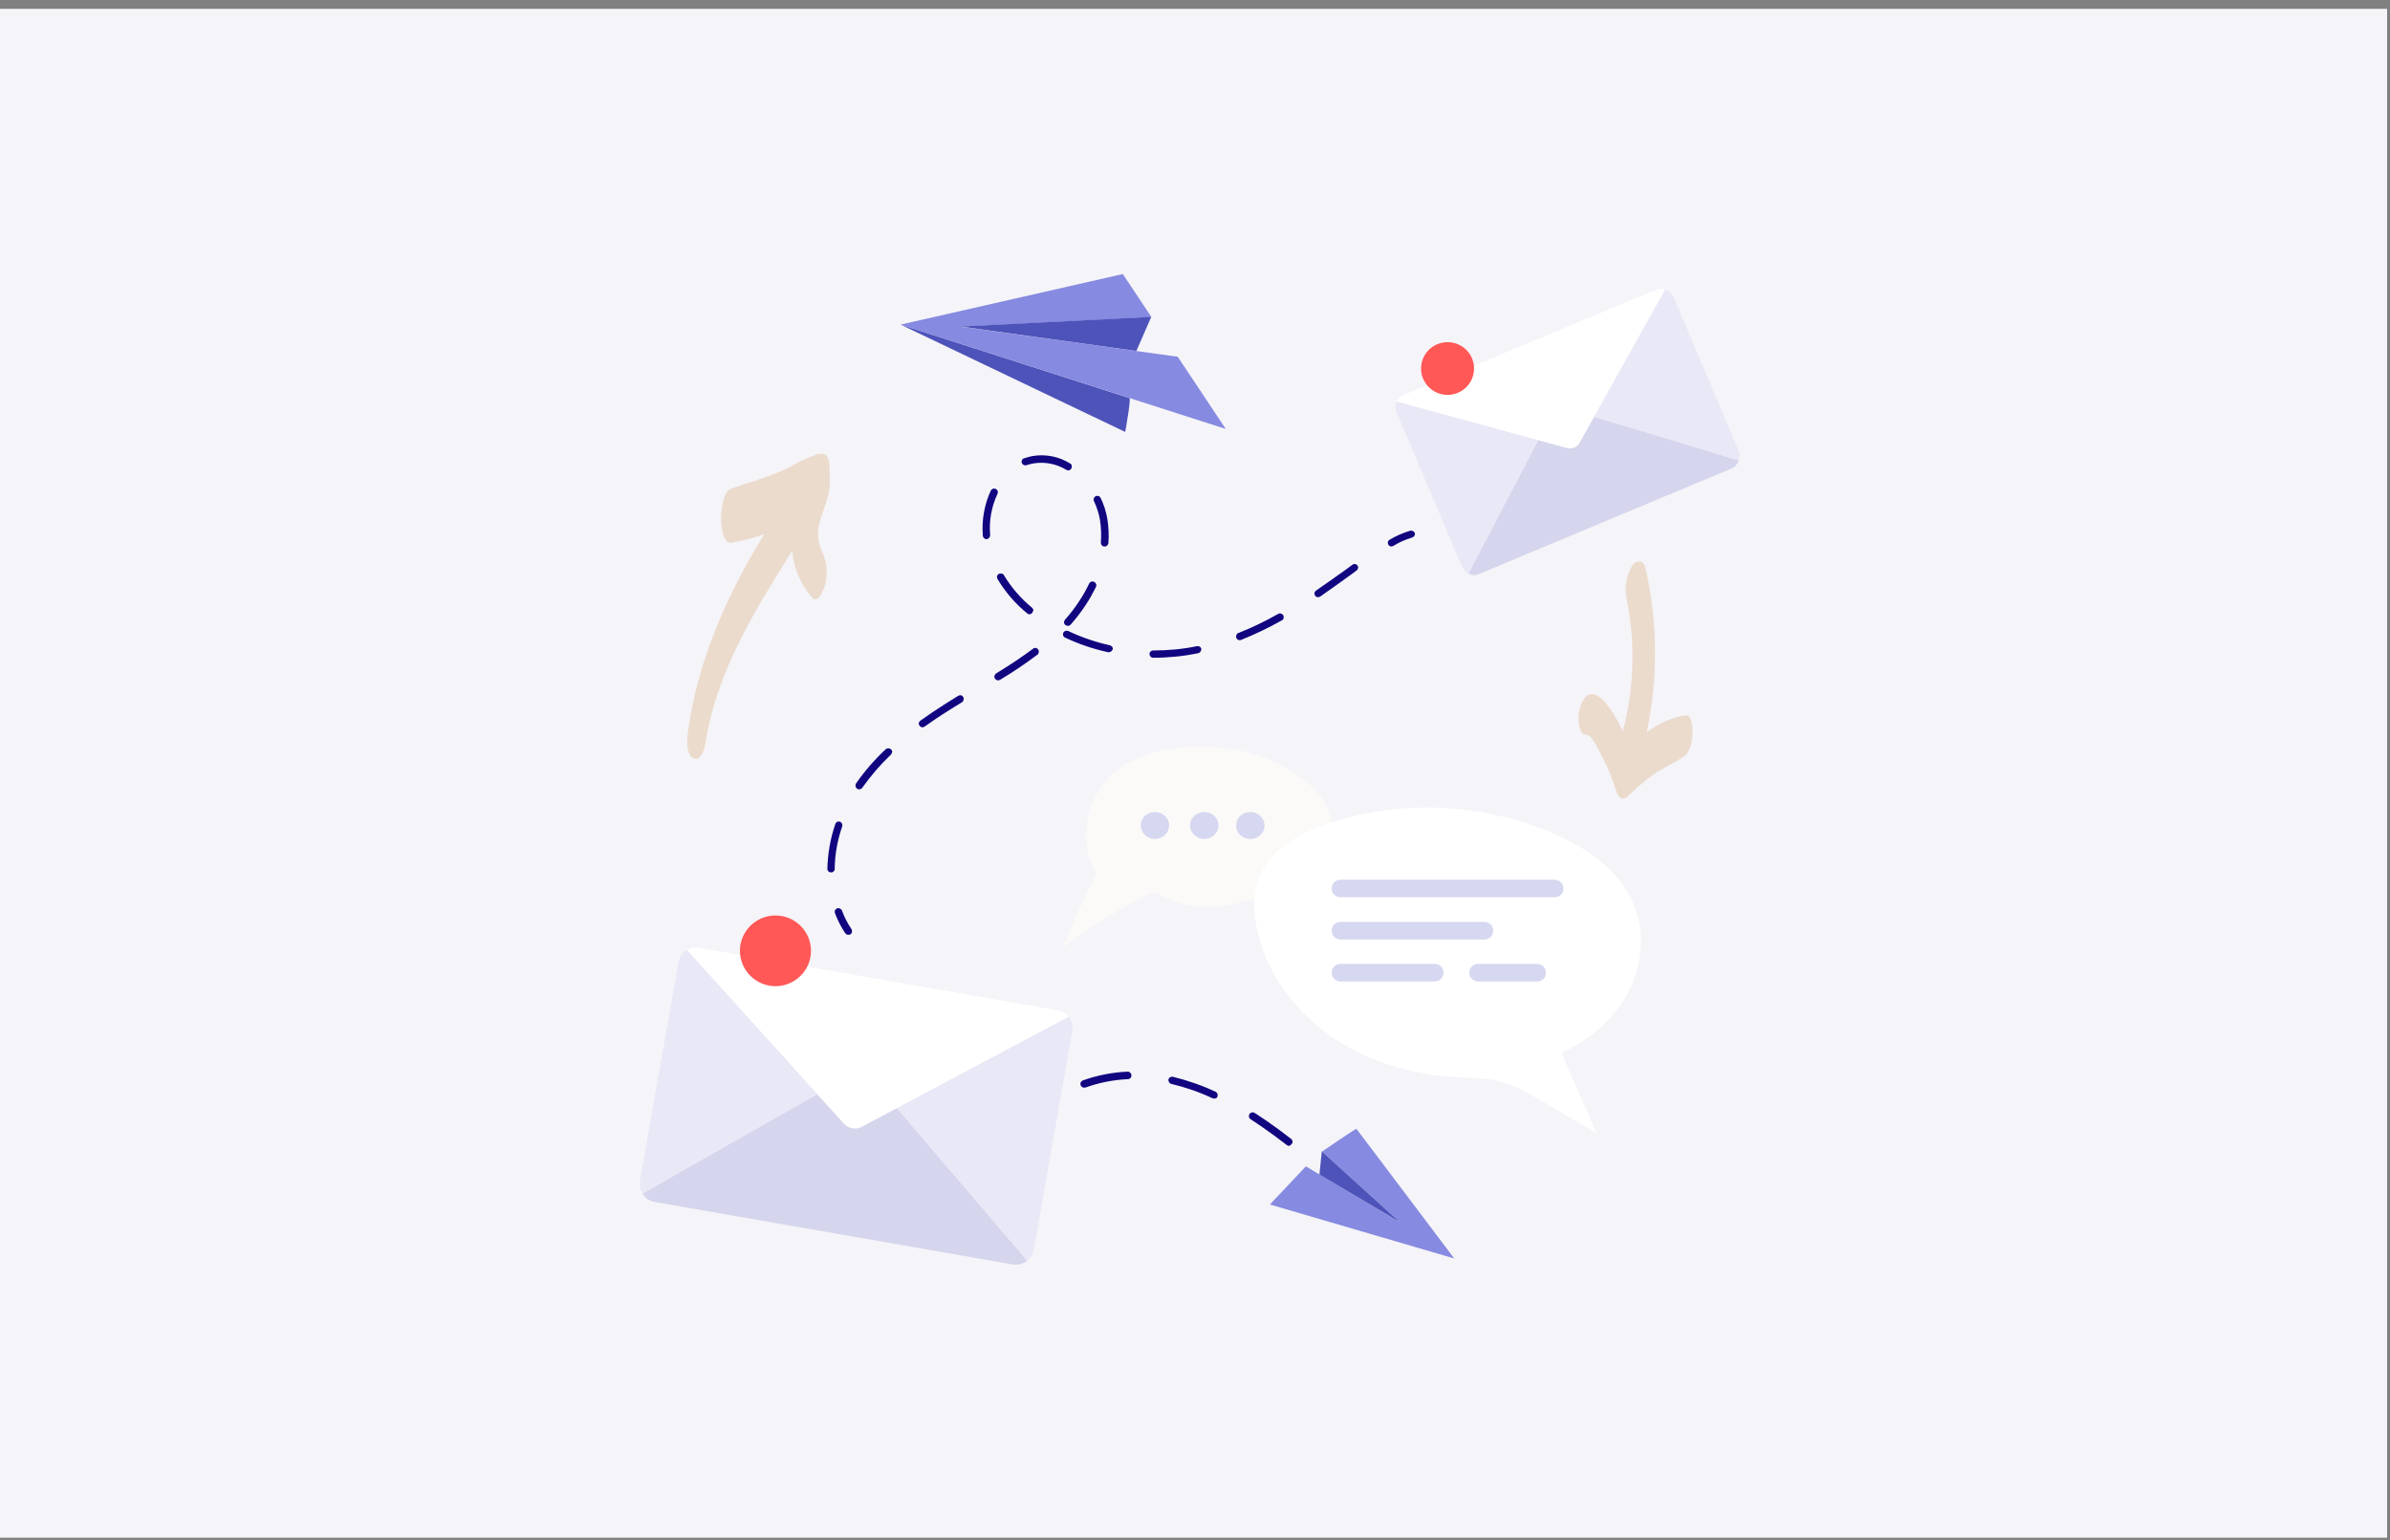 <svg width="225" height="145" viewBox="0 0 225 145" fill="none" xmlns="http://www.w3.org/2000/svg">
<rect x="0" y="0" width="225" height="145" fill="#808080" stroke="none"/>
<rect width="224.728" height="143.944" transform="translate(0 0.831)" fill="#F5F4F8"/>
<g clip-path="url(#clip0_572_807)">
<path d="M97.048 105.999C97.007 105.999 96.967 105.979 96.926 105.939C96.886 105.899 96.845 105.878 96.825 105.838C96.805 105.798 96.784 105.757 96.784 105.717C96.784 105.677 96.784 105.616 96.784 105.576C96.805 105.535 96.825 105.495 96.845 105.455C97.251 104.89 97.717 104.366 98.244 103.902C98.284 103.861 98.325 103.841 98.366 103.821C98.406 103.801 98.467 103.781 98.507 103.801C98.548 103.801 98.609 103.801 98.649 103.821C98.69 103.841 98.731 103.861 98.771 103.902C98.812 103.942 98.832 103.982 98.852 104.023C98.872 104.063 98.872 104.124 98.872 104.164C98.872 104.204 98.852 104.265 98.832 104.305C98.811 104.345 98.771 104.386 98.73 104.406C98.244 104.85 97.818 105.334 97.433 105.858C97.392 105.919 97.332 105.959 97.271 105.979C97.19 106.02 97.109 106.02 97.048 105.999Z" fill="#110580"/>
<path d="M121.295 107.875C121.254 107.875 121.194 107.835 121.153 107.815C120.748 107.512 120.362 107.209 119.977 106.927C119.207 106.362 118.477 105.858 117.767 105.394C117.727 105.374 117.686 105.334 117.646 105.293C117.625 105.253 117.585 105.213 117.585 105.172C117.565 105.132 117.565 105.071 117.585 105.031C117.585 104.991 117.605 104.93 117.625 104.89C117.646 104.849 117.686 104.809 117.727 104.789C117.767 104.769 117.808 104.749 117.869 104.728C117.909 104.728 117.97 104.728 118.011 104.728C118.051 104.749 118.112 104.769 118.132 104.789C118.862 105.253 119.612 105.777 120.383 106.342C120.788 106.645 121.173 106.947 121.558 107.23C121.619 107.29 121.66 107.351 121.68 107.431C121.7 107.512 121.68 107.593 121.64 107.653C121.599 107.734 121.538 107.774 121.477 107.815C121.437 107.875 121.356 107.895 121.295 107.875ZM101.974 102.389C101.893 102.369 101.833 102.328 101.792 102.268C101.751 102.207 101.711 102.147 101.711 102.066C101.711 101.985 101.731 101.905 101.772 101.864C101.812 101.804 101.873 101.743 101.934 101.723C103.292 101.239 104.711 100.957 106.151 100.896C106.252 100.896 106.333 100.916 106.394 100.997C106.475 101.057 106.516 101.138 106.516 101.239C106.516 101.34 106.495 101.421 106.435 101.481C106.374 101.562 106.272 101.602 106.191 101.602C104.833 101.662 103.475 101.925 102.197 102.389C102.116 102.389 102.056 102.409 101.974 102.389ZM114.22 103.417C114.199 103.417 114.159 103.397 114.138 103.397C112.902 102.812 111.604 102.368 110.266 102.046C110.226 102.046 110.185 102.026 110.145 101.985C110.104 101.965 110.084 101.925 110.063 101.884C110.043 101.844 110.023 101.804 110.003 101.763C110.003 101.723 110.003 101.662 110.003 101.622C110.023 101.541 110.084 101.461 110.165 101.42C110.246 101.38 110.327 101.36 110.428 101.38C111.807 101.723 113.165 102.187 114.443 102.792C114.524 102.832 114.585 102.893 114.605 102.974C114.645 103.054 114.645 103.135 114.625 103.216C114.605 103.296 114.544 103.377 114.463 103.397C114.382 103.438 114.301 103.437 114.22 103.417Z" fill="#110580"/>
<path d="M147.265 38.347C147.042 38.266 146.819 38.286 146.616 38.367C146.414 38.448 146.231 38.609 146.13 38.811L138.223 53.999C138.385 54.08 138.568 54.12 138.73 54.141C138.892 54.141 139.075 54.12 139.237 54.04L162.997 44.116C163.159 44.055 163.301 43.934 163.423 43.813C163.544 43.672 163.626 43.531 163.686 43.349L147.265 38.347Z" fill="#D5D5ED"/>
<path d="M156.793 27.253C156.753 27.233 156.732 27.233 156.692 27.213C156.732 27.233 156.753 27.253 156.793 27.253Z" fill="white"/>
<path d="M147.569 42.2C147.772 42.24 147.995 42.22 148.198 42.139C148.4 42.059 148.562 41.917 148.684 41.736L156.773 27.253C156.753 27.253 156.712 27.233 156.692 27.213H156.672H156.652C156.57 27.193 156.489 27.173 156.429 27.173L156.53 27.193C156.327 27.173 156.104 27.193 155.901 27.273L132.141 37.197C131.857 37.319 131.634 37.54 131.513 37.823L147.569 42.2Z" fill="white"/>
<path d="M144.832 41.453L131.513 37.823C131.493 37.863 131.472 37.904 131.452 37.944C131.351 38.246 131.371 38.569 131.493 38.852L137.615 53.294C137.737 53.596 137.98 53.838 138.264 53.979L144.832 41.453Z" fill="#E8E8F7"/>
<path d="M163.605 43.572L163.585 43.612L163.605 43.572Z" fill="#E8E8F7"/>
<path d="M163.585 43.612C163.544 43.672 163.504 43.753 163.443 43.813C163.504 43.753 163.544 43.692 163.585 43.612Z" fill="#E8E8F7"/>
<path d="M156.773 27.253L150.063 39.255L163.707 43.349C163.686 43.43 163.646 43.49 163.605 43.571C163.707 43.39 163.747 43.188 163.768 43.006C163.788 42.805 163.747 42.603 163.666 42.421L157.564 27.979C157.483 27.818 157.381 27.657 157.26 27.535C157.098 27.415 156.935 27.314 156.773 27.253Z" fill="#E8E8F7"/>
<path d="M156.915 27.314C156.875 27.293 156.834 27.293 156.793 27.273C156.834 27.293 156.875 27.293 156.915 27.314Z" fill="#E8E8F7"/>
<path d="M81.924 101.32C81.741 101.098 81.478 100.937 81.174 100.876C80.87 100.816 80.566 100.876 80.322 101.037L60.495 112.373C60.617 112.575 60.779 112.756 60.961 112.898C61.164 113.039 61.387 113.12 61.61 113.16L95.365 119.05C95.608 119.09 95.852 119.07 96.075 119.009C96.297 118.949 96.52 118.828 96.703 118.687L81.924 101.32Z" fill="#D5D5ED"/>
<path d="M100.616 95.732C100.576 95.692 100.555 95.652 100.535 95.632C100.575 95.652 100.576 95.692 100.616 95.732Z" fill="white"/>
<path d="M79.491 105.838C79.694 106.039 79.957 106.181 80.241 106.221C80.525 106.281 80.809 106.241 81.073 106.12L100.616 95.732C100.596 95.692 100.575 95.651 100.535 95.631L100.515 95.611L100.494 95.591C100.413 95.51 100.332 95.45 100.251 95.389C100.292 95.409 100.332 95.45 100.373 95.49C100.15 95.309 99.886 95.188 99.602 95.127L65.827 89.237C65.422 89.177 64.996 89.257 64.651 89.479L79.491 105.838Z" fill="white"/>
<path d="M76.957 103.034L64.672 89.439C64.611 89.48 64.57 89.5 64.51 89.54C64.185 89.802 63.962 90.165 63.881 90.589L60.252 111.123C60.171 111.546 60.252 111.99 60.475 112.353L76.957 103.034Z" fill="#E8E8F7"/>
<path d="M96.439 118.868L96.379 118.908L96.439 118.868Z" fill="#E8E8F7"/>
<path d="M96.379 118.888C96.277 118.929 96.176 118.969 96.075 119.009C96.196 118.989 96.277 118.949 96.379 118.888Z" fill="#E8E8F7"/>
<path d="M100.616 95.732L84.418 104.345L96.703 118.687C96.622 118.747 96.541 118.828 96.44 118.868C96.683 118.727 96.886 118.545 97.028 118.344C97.19 118.122 97.291 117.88 97.332 117.618L100.94 97.084C100.981 96.842 100.981 96.6 100.92 96.378C100.879 96.136 100.758 95.914 100.616 95.732Z" fill="#E8E8F7"/>
<path d="M100.717 95.874C100.677 95.813 100.657 95.773 100.616 95.732C100.657 95.773 100.697 95.813 100.717 95.874Z" fill="#E8E8F7"/>
<path d="M80.161 87.866C80.14 87.906 80.1 87.947 80.059 87.967C79.978 88.007 79.897 88.027 79.796 88.007C79.694 87.987 79.633 87.926 79.573 87.866C79.188 87.281 78.863 86.656 78.62 86.01C78.6 85.97 78.6 85.929 78.579 85.869C78.579 85.829 78.579 85.768 78.6 85.728C78.62 85.687 78.64 85.647 78.681 85.607C78.721 85.566 78.762 85.546 78.802 85.526C78.843 85.506 78.904 85.506 78.944 85.506C78.985 85.506 79.046 85.526 79.086 85.546C79.127 85.566 79.167 85.607 79.208 85.627C79.228 85.667 79.269 85.708 79.269 85.748C79.492 86.353 79.796 86.938 80.161 87.483C80.201 87.543 80.222 87.604 80.201 87.664C80.222 87.745 80.201 87.805 80.161 87.866Z" fill="#110580"/>
<path d="M127.783 53.636C127.762 53.677 127.742 53.697 127.701 53.717L127.296 54.02C126.343 54.705 125.35 55.431 124.295 56.158C124.255 56.178 124.214 56.198 124.174 56.218C124.133 56.218 124.072 56.218 124.032 56.218C123.991 56.218 123.951 56.198 123.91 56.178C123.87 56.158 123.829 56.117 123.809 56.077C123.789 56.037 123.768 55.996 123.748 55.956C123.748 55.916 123.748 55.875 123.748 55.815C123.748 55.774 123.768 55.734 123.809 55.694C123.829 55.653 123.87 55.633 123.91 55.593C124.964 54.867 125.958 54.161 126.911 53.475L127.316 53.172C127.357 53.152 127.397 53.132 127.438 53.112C127.478 53.092 127.519 53.092 127.58 53.112C127.62 53.112 127.661 53.132 127.701 53.152C127.742 53.172 127.782 53.213 127.803 53.253C127.843 53.314 127.864 53.374 127.864 53.455C127.843 53.515 127.823 53.596 127.783 53.636ZM120.808 58.296C120.788 58.336 120.748 58.376 120.687 58.397C119.45 59.102 118.173 59.708 116.875 60.232C116.835 60.252 116.774 60.272 116.734 60.272C116.693 60.272 116.632 60.272 116.592 60.252C116.551 60.232 116.51 60.212 116.47 60.172C116.429 60.131 116.409 60.091 116.389 60.05C116.369 60.01 116.369 59.97 116.369 59.909C116.369 59.869 116.389 59.809 116.409 59.768C116.429 59.728 116.45 59.687 116.49 59.647C116.531 59.607 116.571 59.587 116.612 59.587C117.889 59.082 119.146 58.477 120.342 57.791C120.383 57.771 120.423 57.751 120.464 57.751C120.504 57.751 120.565 57.751 120.606 57.771C120.646 57.791 120.687 57.812 120.727 57.832C120.768 57.852 120.788 57.892 120.808 57.933C120.849 57.993 120.849 58.054 120.849 58.114C120.849 58.195 120.829 58.255 120.808 58.296ZM113.023 61.342C113.003 61.382 112.963 61.422 112.922 61.442C112.882 61.462 112.841 61.483 112.8 61.503C111.402 61.785 109.982 61.926 108.563 61.926C108.462 61.926 108.381 61.886 108.32 61.826C108.259 61.765 108.219 61.664 108.219 61.584C108.219 61.543 108.219 61.503 108.239 61.442C108.259 61.402 108.28 61.362 108.32 61.342C108.361 61.301 108.401 61.281 108.442 61.261C108.482 61.241 108.523 61.241 108.584 61.241C109.962 61.241 111.341 61.12 112.679 60.837C112.74 60.817 112.821 60.837 112.882 60.857C112.942 60.877 113.003 60.918 113.044 60.978C113.084 61.039 113.105 61.099 113.105 61.16C113.064 61.2 113.044 61.281 113.023 61.342ZM104.671 61.261C104.63 61.321 104.57 61.362 104.509 61.382C104.448 61.402 104.367 61.422 104.306 61.402C102.907 61.099 101.549 60.636 100.272 60.03C100.231 60.01 100.19 59.99 100.15 59.95C100.13 59.909 100.089 59.869 100.089 59.829C100.089 59.788 100.069 59.748 100.069 59.688C100.069 59.647 100.089 59.607 100.109 59.566C100.13 59.526 100.15 59.486 100.191 59.466C100.231 59.425 100.272 59.405 100.312 59.405C100.353 59.385 100.393 59.385 100.454 59.385C100.495 59.385 100.555 59.405 100.596 59.425C101.833 60.01 103.15 60.454 104.488 60.757C104.569 60.777 104.651 60.837 104.711 60.898C104.752 60.978 104.772 61.059 104.752 61.16C104.732 61.18 104.711 61.22 104.671 61.261ZM102.218 56.944C101.792 57.59 101.326 58.215 100.799 58.8C100.758 58.84 100.738 58.861 100.697 58.881C100.657 58.901 100.616 58.921 100.555 58.921C100.515 58.921 100.454 58.921 100.414 58.901C100.373 58.881 100.332 58.86 100.292 58.84C100.251 58.82 100.231 58.78 100.211 58.739C100.191 58.699 100.17 58.659 100.17 58.618C100.17 58.578 100.17 58.538 100.191 58.477C100.211 58.417 100.231 58.397 100.251 58.356C100.758 57.791 101.204 57.206 101.61 56.581C101.954 56.057 102.258 55.532 102.522 54.968C102.542 54.927 102.562 54.887 102.603 54.846C102.644 54.806 102.684 54.786 102.725 54.766C102.765 54.746 102.826 54.746 102.867 54.746C102.907 54.746 102.948 54.766 103.008 54.786C103.049 54.806 103.09 54.826 103.11 54.867C103.15 54.907 103.171 54.947 103.191 54.988C103.211 55.028 103.211 55.068 103.211 55.129C103.211 55.169 103.191 55.23 103.171 55.27C102.887 55.835 102.583 56.4 102.218 56.944ZM97.737 61.563C97.717 61.604 97.697 61.624 97.656 61.644C96.521 62.491 95.365 63.278 94.149 64.004C94.068 64.044 93.987 64.064 93.885 64.044C93.784 64.024 93.723 63.964 93.662 63.883C93.622 63.802 93.602 63.701 93.622 63.621C93.642 63.54 93.703 63.459 93.784 63.399C95.203 62.532 96.278 61.805 97.251 61.079C97.312 61.019 97.393 60.999 97.474 60.999C97.555 60.999 97.636 61.039 97.697 61.099C97.758 61.16 97.798 61.241 97.798 61.321C97.798 61.402 97.778 61.483 97.737 61.563ZM104.286 51.297C104.245 51.357 104.184 51.417 104.103 51.438C104.022 51.458 103.941 51.458 103.88 51.438C103.799 51.417 103.738 51.357 103.698 51.297C103.657 51.236 103.637 51.155 103.637 51.075C103.698 50.369 103.657 49.642 103.556 48.957C103.455 48.352 103.252 47.746 102.988 47.182C102.948 47.101 102.948 47 102.968 46.919C103.008 46.839 103.069 46.758 103.15 46.718C103.232 46.678 103.333 46.678 103.414 46.698C103.495 46.718 103.576 46.798 103.617 46.879C103.921 47.504 104.124 48.15 104.245 48.836C104.367 49.602 104.407 50.369 104.347 51.135C104.347 51.175 104.326 51.236 104.286 51.297ZM97.19 57.67C97.19 57.691 97.17 57.691 97.17 57.711C97.109 57.771 97.028 57.832 96.947 57.832C96.845 57.832 96.764 57.812 96.704 57.751C95.588 56.843 94.636 55.734 93.906 54.504C93.885 54.463 93.865 54.423 93.865 54.383C93.865 54.342 93.865 54.282 93.865 54.241C93.885 54.201 93.906 54.161 93.926 54.12C93.946 54.08 93.987 54.06 94.028 54.04C94.068 54.02 94.109 53.999 94.169 53.999C94.21 53.999 94.271 53.999 94.311 53.999C94.352 54.02 94.392 54.04 94.433 54.06C94.474 54.08 94.494 54.12 94.514 54.161C95.224 55.331 96.116 56.359 97.17 57.227C97.231 57.287 97.271 57.368 97.291 57.449C97.251 57.509 97.231 57.59 97.19 57.67ZM90.642 66.041C90.621 66.082 90.581 66.122 90.52 66.142C90.094 66.404 89.689 66.646 89.283 66.909C88.472 67.413 87.743 67.917 87.053 68.401C87.013 68.421 86.972 68.442 86.932 68.462C86.891 68.482 86.83 68.482 86.79 68.462C86.749 68.462 86.709 68.442 86.668 68.421C86.628 68.401 86.587 68.361 86.567 68.32C86.547 68.28 86.526 68.24 86.506 68.2C86.486 68.159 86.486 68.099 86.506 68.058C86.506 68.018 86.526 67.978 86.567 67.937C86.587 67.897 86.628 67.856 86.668 67.836C87.378 67.332 88.108 66.828 88.939 66.303C89.365 66.041 89.77 65.779 90.196 65.517C90.257 65.476 90.338 65.456 90.419 65.456C90.5 65.456 90.581 65.497 90.621 65.557C90.682 65.618 90.723 65.678 90.723 65.759C90.723 65.88 90.703 65.96 90.642 66.041ZM78.539 81.976C78.498 82.016 78.458 82.057 78.417 82.097C78.356 82.117 78.295 82.137 78.255 82.137C78.214 82.137 78.153 82.117 78.113 82.117C78.072 82.097 78.032 82.077 77.991 82.037C77.951 81.996 77.93 81.976 77.91 81.915C77.89 81.875 77.89 81.835 77.89 81.774C77.93 80.342 78.174 78.93 78.64 77.579C78.66 77.498 78.741 77.418 78.802 77.377C78.883 77.337 78.985 77.337 79.066 77.357C79.147 77.377 79.228 77.458 79.268 77.538C79.309 77.619 79.309 77.72 79.289 77.801C78.843 79.091 78.599 80.423 78.579 81.794C78.599 81.855 78.579 81.915 78.539 81.976ZM83.911 71.003C83.891 71.023 83.871 71.043 83.85 71.064C82.857 72.012 81.965 73.061 81.174 74.17C81.113 74.251 81.032 74.291 80.951 74.311C80.85 74.331 80.769 74.311 80.688 74.251C80.606 74.21 80.566 74.13 80.546 74.029C80.525 73.928 80.546 73.847 80.586 73.766C81.397 72.597 82.33 71.528 83.364 70.559C83.404 70.519 83.445 70.499 83.485 70.479C83.526 70.459 83.566 70.459 83.627 70.459C83.668 70.459 83.729 70.459 83.769 70.479C83.81 70.499 83.85 70.519 83.891 70.559C83.952 70.62 83.992 70.68 83.992 70.761C83.972 70.862 83.952 70.943 83.911 71.003ZM100.839 44.136C100.799 44.217 100.718 44.257 100.636 44.277C100.555 44.297 100.454 44.277 100.393 44.237C99.461 43.672 98.366 43.45 97.271 43.632C97.069 43.672 96.845 43.733 96.643 43.793C96.602 43.813 96.541 43.813 96.501 43.813C96.46 43.813 96.42 43.793 96.379 43.773C96.338 43.753 96.298 43.733 96.257 43.692C96.237 43.652 96.197 43.611 96.197 43.571C96.176 43.531 96.176 43.49 96.176 43.43C96.176 43.39 96.197 43.349 96.217 43.309C96.237 43.269 96.257 43.228 96.298 43.208C96.339 43.168 96.379 43.148 96.42 43.148C96.663 43.067 96.906 43.006 97.15 42.946C98.386 42.724 99.663 42.966 100.738 43.632C100.819 43.672 100.88 43.753 100.9 43.833C100.9 43.954 100.9 44.055 100.839 44.136ZM93.156 50.59C93.115 50.651 93.054 50.691 92.993 50.732C92.912 50.752 92.852 50.772 92.791 50.752C92.71 50.732 92.649 50.691 92.608 50.631C92.568 50.57 92.527 50.51 92.527 50.429C92.406 48.977 92.669 47.504 93.277 46.193C93.318 46.113 93.399 46.052 93.48 46.012C93.561 45.992 93.662 45.992 93.744 46.032C93.825 46.072 93.885 46.133 93.926 46.234C93.946 46.314 93.946 46.415 93.906 46.496C93.338 47.706 93.095 49.057 93.216 50.389C93.216 50.429 93.196 50.51 93.156 50.59Z" fill="#110580"/>
<path d="M133.135 50.47C133.094 50.53 133.013 50.591 132.932 50.611C132.324 50.792 131.715 51.055 131.168 51.398C131.087 51.438 130.986 51.458 130.905 51.438C130.823 51.418 130.742 51.357 130.702 51.276C130.661 51.196 130.641 51.095 130.661 51.014C130.682 50.934 130.742 50.853 130.824 50.813C131.432 50.45 132.08 50.167 132.77 49.965C132.851 49.945 132.952 49.965 133.033 50.006C133.114 50.046 133.175 50.127 133.195 50.208C133.216 50.248 133.216 50.308 133.195 50.349C133.175 50.389 133.175 50.429 133.135 50.47Z" fill="#110580"/>
<path d="M73.004 92.848C74.849 92.848 76.349 91.355 76.349 89.52C76.349 87.684 74.849 86.191 73.004 86.191C71.159 86.191 69.659 87.684 69.659 89.52C69.659 91.355 71.159 92.848 73.004 92.848Z" fill="#FF5856"/>
<path d="M136.277 37.177C137.655 37.177 138.77 36.068 138.77 34.696C138.77 33.325 137.655 32.215 136.277 32.215C134.898 32.215 133.783 33.325 133.783 34.696C133.783 36.068 134.898 37.177 136.277 37.177Z" fill="#FF5856"/>
<path d="M125.289 77.175C125.086 75.642 123.971 74.372 122.754 73.403C119.267 70.721 114.544 69.813 110.185 70.519C108.563 70.781 106.921 71.265 105.563 72.193C102.765 74.109 101.549 77.962 102.643 81.169C102.806 81.512 103.049 81.835 103.333 82.097C101.974 84.659 101.184 86.555 100.028 89.197C102.724 87.16 105.624 85.405 108.685 83.953L109.07 84.154C112.719 86.373 117.544 85.284 121.234 83.126C123.423 81.815 125.613 79.697 125.289 77.175Z" fill="#FCFAF8"/>
<path d="M108.726 78.991C109.455 78.991 110.063 78.426 110.063 77.72C110.063 77.014 109.476 76.45 108.726 76.45C107.996 76.45 107.387 77.014 107.387 77.72C107.408 78.426 107.996 78.991 108.726 78.991Z" fill="#D6D7F0"/>
<path d="M113.368 78.991C114.098 78.991 114.706 78.426 114.706 77.72C114.706 77.014 114.118 76.45 113.368 76.45C112.638 76.45 112.03 77.014 112.03 77.72C112.051 78.426 112.638 78.991 113.368 78.991Z" fill="#D6D7F0"/>
<path d="M117.706 78.991C118.436 78.991 119.045 78.426 119.045 77.72C119.045 77.014 118.457 76.45 117.706 76.45C116.977 76.45 116.368 77.014 116.368 77.72C116.368 78.426 116.956 78.991 117.706 78.991Z" fill="#D6D7F0"/>
<path d="M118.416 82.944C119.409 79.999 122.491 78.305 125.471 77.377C132.364 75.239 139.784 75.663 146.393 78.547C149.454 79.899 152.414 81.936 153.732 84.982C154.908 87.624 154.644 90.791 153.306 93.352C151.989 95.914 149.657 97.911 147.022 99.121C147.934 101.461 149.333 104.325 150.265 106.665L144.65 103.377C143.717 102.792 142.704 102.288 141.649 101.925C140.19 101.481 138.649 101.501 137.128 101.421C132.891 101.179 128.634 99.928 125.167 97.467C121.7 95.006 119.045 91.315 118.274 87.16C118.011 85.768 117.97 84.296 118.416 82.944Z" fill="white"/>
<path d="M126.201 84.477H146.353C146.819 84.477 147.184 84.114 147.184 83.65C147.184 83.186 146.799 82.823 146.353 82.823H126.201C125.735 82.823 125.37 83.186 125.37 83.65C125.37 84.114 125.735 84.477 126.201 84.477Z" fill="#D6D7F0"/>
<path d="M126.201 88.45H139.743C140.21 88.45 140.575 88.087 140.575 87.623C140.575 87.159 140.21 86.796 139.743 86.796H126.201C125.735 86.796 125.37 87.159 125.37 87.623C125.37 88.087 125.735 88.45 126.201 88.45Z" fill="#D6D7F0"/>
<path d="M126.201 92.404H135.06C135.527 92.404 135.892 92.041 135.892 91.577C135.892 91.113 135.527 90.75 135.06 90.75H126.201C125.735 90.75 125.37 91.113 125.37 91.577C125.37 92.041 125.735 92.404 126.201 92.404Z" fill="#D6D7F0"/>
<path d="M144.71 90.75H139.155C138.689 90.75 138.324 91.113 138.324 91.577C138.324 92.041 138.709 92.404 139.155 92.404H144.71C145.177 92.404 145.541 92.041 145.541 91.577C145.541 91.113 145.156 90.75 144.71 90.75Z" fill="#D6D7F0"/>
<path d="M105.928 40.667C105.928 40.667 106.495 37.541 106.333 37.48L84.783 30.561L105.928 40.667Z" fill="#4E53BA"/>
<path d="M110.874 33.587L90.459 30.763L108.401 29.855L105.705 25.801L84.783 30.561L115.395 40.384L110.874 33.587Z" fill="#868AE0"/>
<path d="M106.982 33.042L108.381 29.835L90.439 30.743L106.982 33.042Z" fill="#4E53BA"/>
<path d="M127.701 106.281C127.6 106.261 124.458 108.419 124.458 108.419L131.817 115.096L122.937 109.811L119.552 113.402L136.905 118.485L127.701 106.281Z" fill="#868AE0"/>
<path d="M124.214 110.578L124.437 108.399L131.797 115.076L124.214 110.578Z" fill="#4E53BA"/>
<path d="M159.328 69.148C159.348 68.805 159.348 67.272 158.699 67.353C157.462 67.494 156.165 68.119 155.03 68.926C156.104 63.863 156.064 58.619 154.928 53.556C154.766 52.769 154.158 52.608 153.692 53.233C153.144 53.98 152.921 55.331 153.104 56.218C153.975 60.394 153.874 64.71 152.779 68.825C151.725 66.667 150.083 64.145 149.008 65.981C148.623 66.727 148.502 67.575 148.684 68.401C148.785 68.845 148.988 69.269 149.373 69.148C149.982 69.329 150.61 70.842 150.874 71.326C151.34 72.214 151.725 73.142 152.029 74.11C152.049 74.19 152.09 74.291 152.131 74.372C152.293 74.937 152.658 75.522 153.266 74.957C154.016 74.211 154.827 73.525 155.678 72.9C156.591 72.274 157.584 71.851 158.496 71.246C159.125 70.822 159.287 69.854 159.328 69.148Z" fill="#EBDBCD"/>
<path d="M77.424 51.982C76.531 50.086 77.282 48.896 77.87 46.98C78.113 46.173 78.194 45.326 78.093 44.479C78.153 43.511 77.971 42.643 77.342 42.724L77.14 42.764C77.059 42.744 76.957 42.744 76.876 42.764C76.795 42.785 76.714 42.825 76.653 42.885C75.538 43.228 74.423 43.995 73.349 44.438C71.869 45.064 70.328 45.467 68.807 46.012C67.611 46.435 67.55 51.276 68.828 51.095C69.882 50.933 70.936 50.651 71.95 50.288C68.442 55.976 65.726 62.128 64.773 68.784C64.692 69.41 64.53 71.023 65.26 71.386C65.989 71.749 66.354 70.459 66.415 69.975C67.429 63.298 71.037 57.509 74.585 51.841C74.707 53.475 75.376 55.048 76.471 56.279C77.079 56.944 77.647 55.21 77.707 54.968C77.93 53.979 77.849 52.93 77.424 51.982Z" fill="#EBDBCD"/>
</g>
<defs>
<clipPath id="clip0_572_807">
<rect width="103.551" height="93.27" fill="white" transform="translate(60.221 25.801)"/>
</clipPath>
</defs>
</svg>
